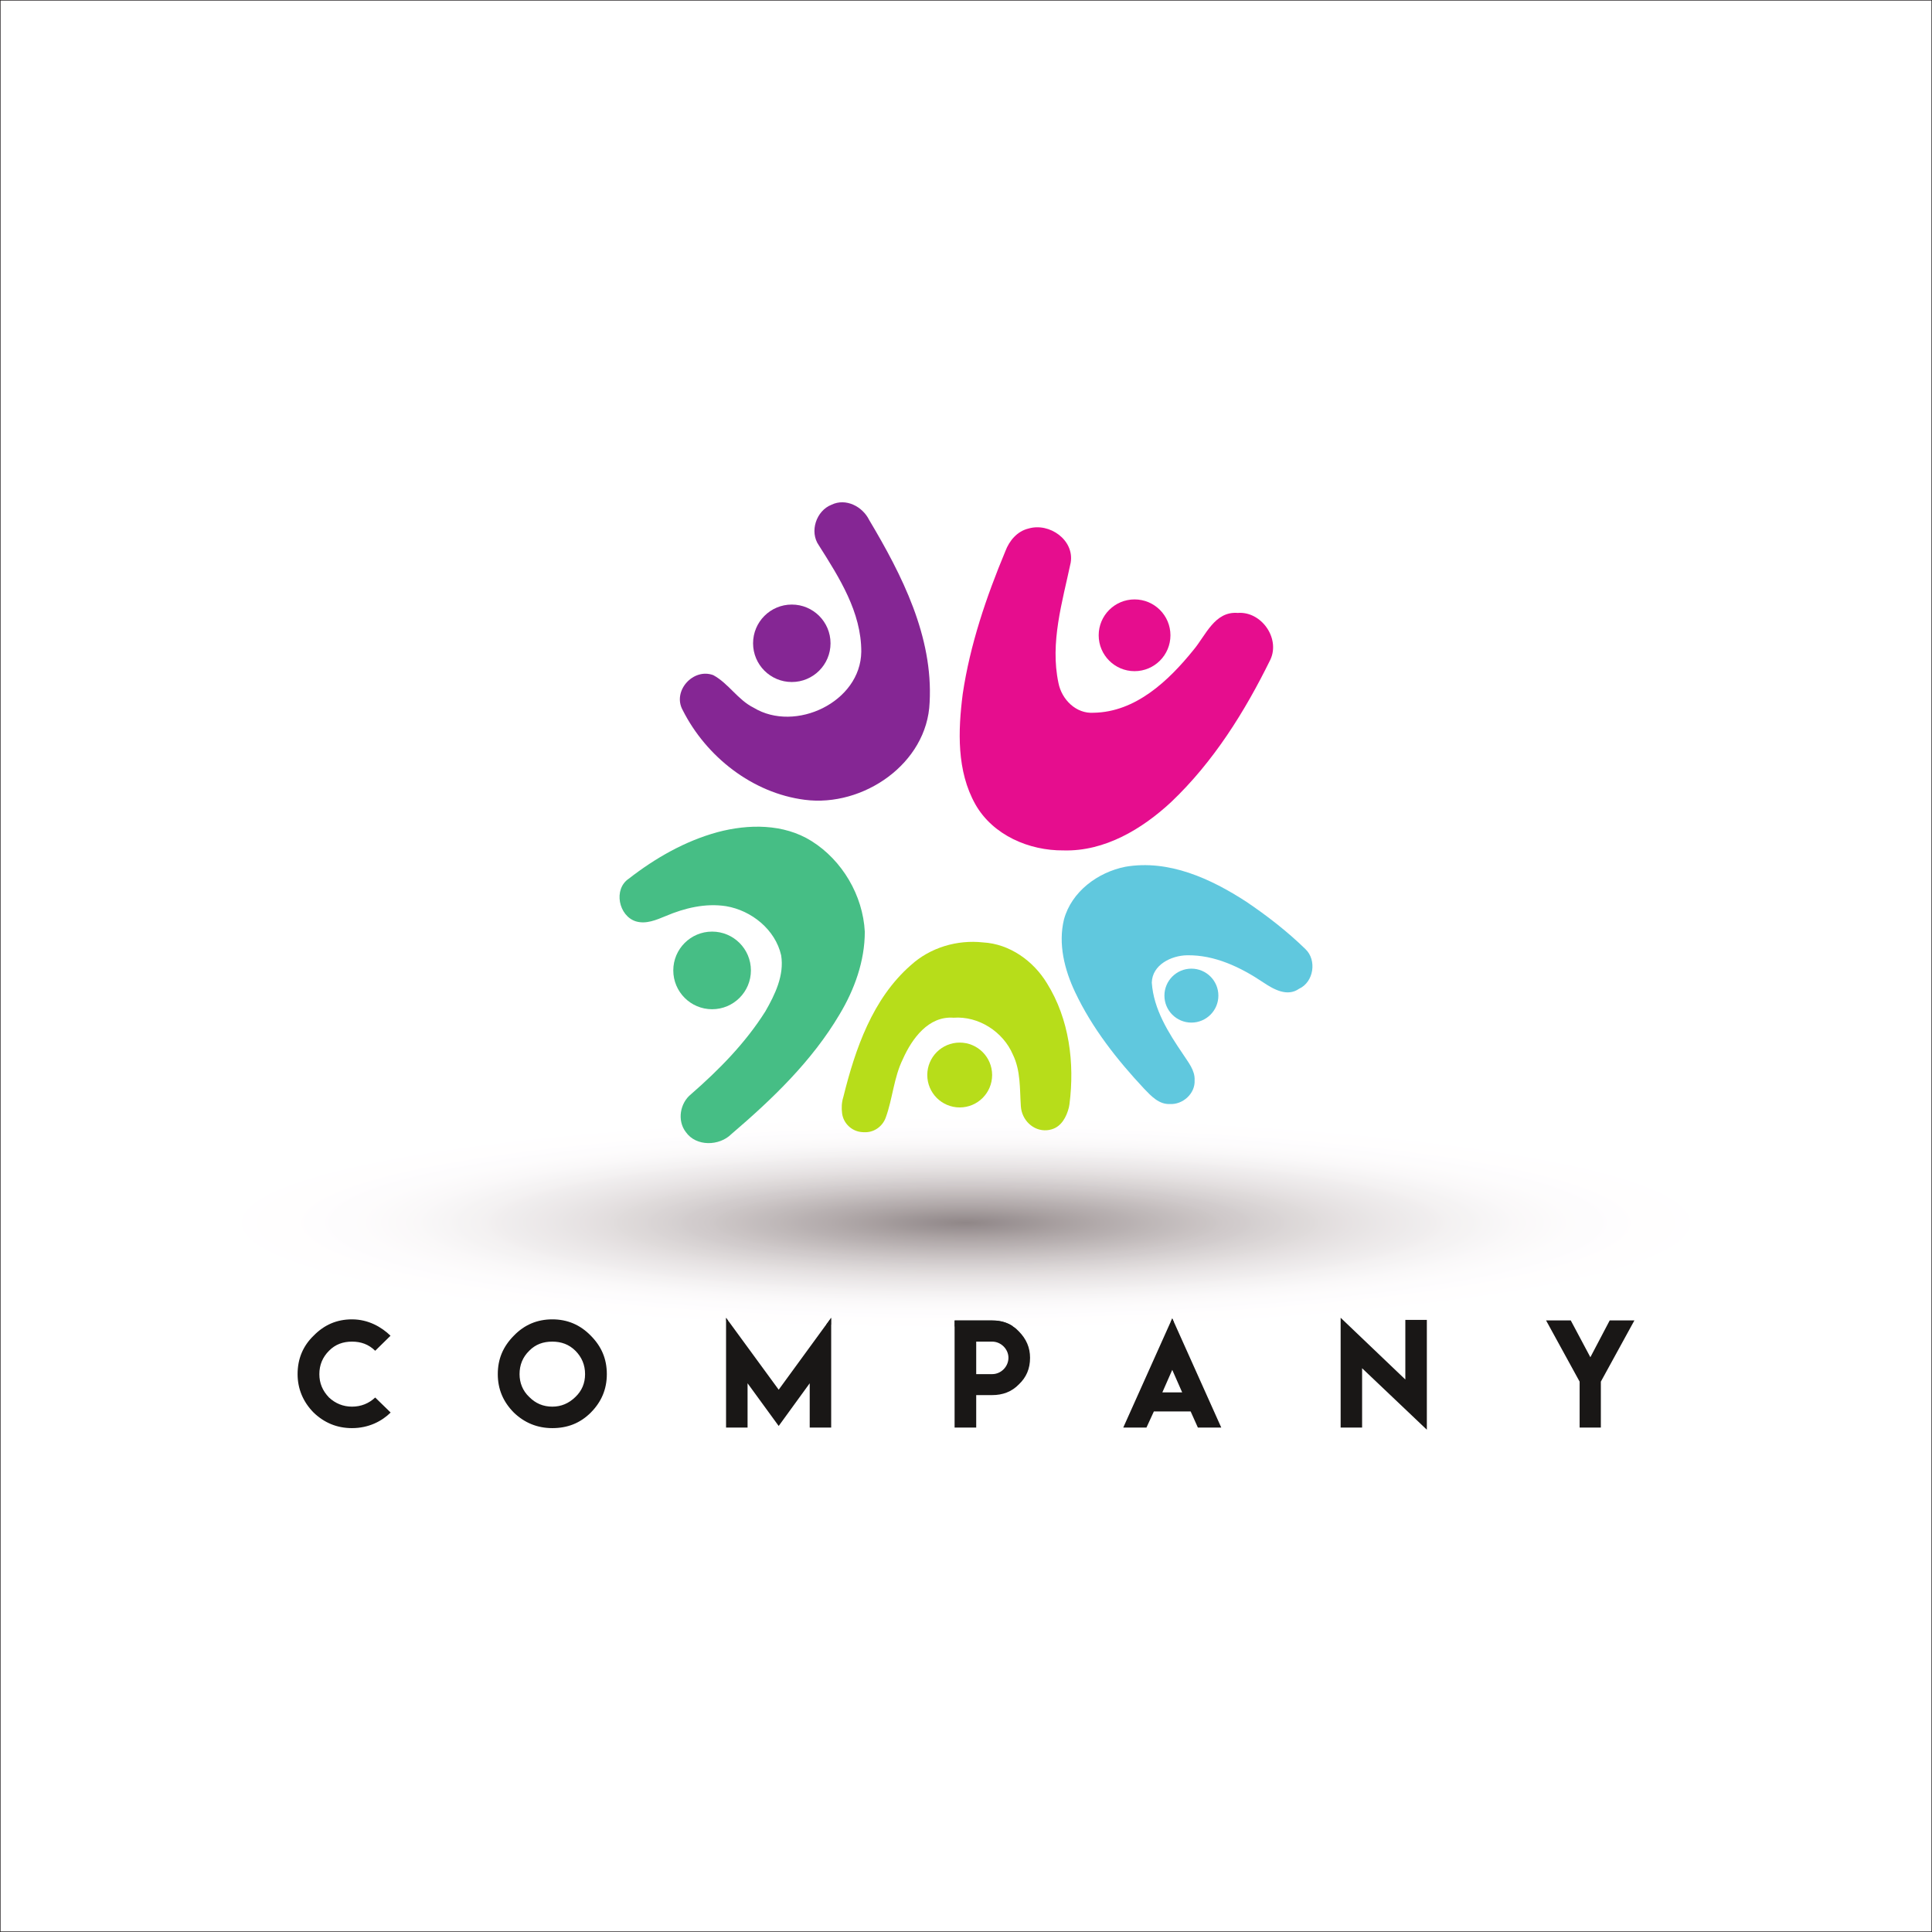 <?xml version="1.0" encoding="UTF-8"?>
<svg xmlns="http://www.w3.org/2000/svg" xmlns:xlink="http://www.w3.org/1999/xlink" width="4001" height="4001" viewBox="0 0 4001 4001">
<rect x="0" y="0" width="4001" height="4001" fill="#333333" stroke="none"/>
<defs>
<clipPath id="clip-0">
<path clip-rule="nonzero" d="M 500 2317 L 3501 2317 L 3501 2748 L 500 2748 Z M 500 2317 "/>
</clipPath>
<clipPath id="clip-1">
<path clip-rule="nonzero" d="M 1976.879 2747.469 C 1889.672 2747.27 1804.281 2746.012 1721.301 2743.781 L 1721.301 2728.922 L 1710.68 2743.48 C 1641.461 2741.539 1573.988 2738.922 1508.531 2735.672 L 1503.602 2728.922 L 1503.602 2735.422 C 919.152 2706.031 500.5 2626.238 500.5 2532.391 C 500.5 2413.41 1171.648 2317.281 2000.578 2317.281 C 2828.879 2317.281 3500.5 2413.41 3500.5 2532.391 C 3500.5 2629.719 3049.781 2711.941 2431.422 2738.488 L 2427.641 2730.07 L 2423.719 2738.82 C 2319.551 2743.199 2210.57 2746.012 2098.34 2747.039 C 2085.699 2738.27 2071.09 2734.48 2054.738 2734.48 L 1976.879 2734.48 L 1976.879 2747.469 "/>
</clipPath>
<clipPath id="clip-2">
<path clip-rule="nonzero" d="M 1976.879 2747.469 C 1889.672 2747.27 1804.281 2746.012 1721.301 2743.781 L 1721.301 2728.922 L 1710.68 2743.48 C 1641.461 2741.539 1573.988 2738.922 1508.531 2735.672 L 1503.602 2728.922 L 1503.602 2735.422 C 919.152 2706.031 500.5 2626.238 500.5 2532.391 C 500.5 2413.41 1171.648 2317.281 2000.578 2317.281 C 2828.879 2317.281 3500.5 2413.41 3500.5 2532.391 C 3500.5 2629.719 3049.781 2711.941 2431.422 2738.488 L 2427.641 2730.07 L 2423.719 2738.82 C 2319.551 2743.199 2210.57 2746.012 2098.34 2747.039 C 2085.699 2738.27 2071.09 2734.48 2054.738 2734.48 L 1976.879 2734.48 L 1976.879 2747.469 "/>
</clipPath>
<radialGradient id="radial-pattern-0" gradientUnits="userSpaceOnUse" cx="0" cy="0" fx="0" fy="0" r="857.442" gradientTransform="matrix(1.749, 0, 0, 0.251, 2000.5, 2532.39)">
<stop offset="0" stop-color="rgb(56.337%, 52.747%, 53.177%)" stop-opacity="1"/>
<stop offset="0.004" stop-color="rgb(56.607%, 53.029%, 53.409%)" stop-opacity="1"/>
<stop offset="0.008" stop-color="rgb(56.879%, 53.313%, 53.642%)" stop-opacity="1"/>
<stop offset="0.012" stop-color="rgb(57.152%, 53.598%, 53.879%)" stop-opacity="1"/>
<stop offset="0.016" stop-color="rgb(57.426%, 53.886%, 54.146%)" stop-opacity="1"/>
<stop offset="0.02" stop-color="rgb(57.701%, 54.175%, 54.44%)" stop-opacity="1"/>
<stop offset="0.023" stop-color="rgb(57.976%, 54.463%, 54.736%)" stop-opacity="1"/>
<stop offset="0.027" stop-color="rgb(58.252%, 54.753%, 55.035%)" stop-opacity="1"/>
<stop offset="0.031" stop-color="rgb(58.525%, 55.037%, 55.356%)" stop-opacity="1"/>
<stop offset="0.035" stop-color="rgb(58.797%, 55.312%, 55.696%)" stop-opacity="1"/>
<stop offset="0.039" stop-color="rgb(59.067%, 55.588%, 56.036%)" stop-opacity="1"/>
<stop offset="0.043" stop-color="rgb(59.338%, 55.865%, 56.375%)" stop-opacity="1"/>
<stop offset="0.047" stop-color="rgb(59.615%, 56.152%, 56.696%)" stop-opacity="1"/>
<stop offset="0.051" stop-color="rgb(59.895%, 56.45%, 57.001%)" stop-opacity="1"/>
<stop offset="0.055" stop-color="rgb(60.176%, 56.746%, 57.306%)" stop-opacity="1"/>
<stop offset="0.059" stop-color="rgb(60.458%, 57.045%, 57.608%)" stop-opacity="1"/>
<stop offset="0.062" stop-color="rgb(60.741%, 57.344%, 57.88%)" stop-opacity="1"/>
<stop offset="0.066" stop-color="rgb(61.024%, 57.643%, 58.127%)" stop-opacity="1"/>
<stop offset="0.07" stop-color="rgb(61.308%, 57.944%, 58.374%)" stop-opacity="1"/>
<stop offset="0.074" stop-color="rgb(61.594%, 58.244%, 58.63%)" stop-opacity="1"/>
<stop offset="0.078" stop-color="rgb(61.88%, 58.551%, 58.92%)" stop-opacity="1"/>
<stop offset="0.082" stop-color="rgb(62.167%, 58.856%, 59.235%)" stop-opacity="1"/>
<stop offset="0.086" stop-color="rgb(62.456%, 59.161%, 59.549%)" stop-opacity="1"/>
<stop offset="0.09" stop-color="rgb(62.744%, 59.47%, 59.857%)" stop-opacity="1"/>
<stop offset="0.094" stop-color="rgb(63.033%, 59.776%, 60.133%)" stop-opacity="1"/>
<stop offset="0.098" stop-color="rgb(63.322%, 60.085%, 60.387%)" stop-opacity="1"/>
<stop offset="0.102" stop-color="rgb(63.614%, 60.394%, 60.641%)" stop-opacity="1"/>
<stop offset="0.105" stop-color="rgb(63.916%, 60.704%, 60.915%)" stop-opacity="1"/>
<stop offset="0.109" stop-color="rgb(64.255%, 61.017%, 61.241%)" stop-opacity="1"/>
<stop offset="0.113" stop-color="rgb(64.615%, 61.328%, 61.604%)" stop-opacity="1"/>
<stop offset="0.117" stop-color="rgb(64.977%, 61.641%, 61.967%)" stop-opacity="1"/>
<stop offset="0.121" stop-color="rgb(65.326%, 61.954%, 62.311%)" stop-opacity="1"/>
<stop offset="0.125" stop-color="rgb(65.643%, 62.268%, 62.604%)" stop-opacity="1"/>
<stop offset="0.129" stop-color="rgb(65.939%, 62.585%, 62.866%)" stop-opacity="1"/>
<stop offset="0.133" stop-color="rgb(66.237%, 62.903%, 63.127%)" stop-opacity="1"/>
<stop offset="0.137" stop-color="rgb(66.519%, 63.219%, 63.405%)" stop-opacity="1"/>
<stop offset="0.141" stop-color="rgb(66.763%, 63.528%, 63.719%)" stop-opacity="1"/>
<stop offset="0.145" stop-color="rgb(66.988%, 63.834%, 64.053%)" stop-opacity="1"/>
<stop offset="0.148" stop-color="rgb(67.21%, 64.137%, 64.388%)" stop-opacity="1"/>
<stop offset="0.152" stop-color="rgb(67.451%, 64.432%, 64.7%)" stop-opacity="1"/>
<stop offset="0.156" stop-color="rgb(67.732%, 64.697%, 64.964%)" stop-opacity="1"/>
<stop offset="0.16" stop-color="rgb(68.033%, 64.951%, 65.202%)" stop-opacity="1"/>
<stop offset="0.164" stop-color="rgb(68.333%, 65.202%, 65.44%)" stop-opacity="1"/>
<stop offset="0.168" stop-color="rgb(68.636%, 65.477%, 65.706%)" stop-opacity="1"/>
<stop offset="0.172" stop-color="rgb(68.941%, 65.788%, 66.022%)" stop-opacity="1"/>
<stop offset="0.176" stop-color="rgb(69.246%, 66.119%, 66.364%)" stop-opacity="1"/>
<stop offset="0.18" stop-color="rgb(69.554%, 66.452%, 66.707%)" stop-opacity="1"/>
<stop offset="0.184" stop-color="rgb(69.838%, 66.759%, 67.024%)" stop-opacity="1"/>
<stop offset="0.188" stop-color="rgb(70.082%, 67.017%, 67.29%)" stop-opacity="1"/>
<stop offset="0.191" stop-color="rgb(70.308%, 67.255%, 67.534%)" stop-opacity="1"/>
<stop offset="0.195" stop-color="rgb(70.535%, 67.494%, 67.778%)" stop-opacity="1"/>
<stop offset="0.199" stop-color="rgb(70.766%, 67.741%, 68.033%)" stop-opacity="1"/>
<stop offset="0.203" stop-color="rgb(71.002%, 68.002%, 68.307%)" stop-opacity="1"/>
<stop offset="0.207" stop-color="rgb(71.243%, 68.272%, 68.587%)" stop-opacity="1"/>
<stop offset="0.211" stop-color="rgb(71.483%, 68.541%, 68.867%)" stop-opacity="1"/>
<stop offset="0.215" stop-color="rgb(71.719%, 68.802%, 69.138%)" stop-opacity="1"/>
<stop offset="0.219" stop-color="rgb(71.95%, 69.049%, 69.392%)" stop-opacity="1"/>
<stop offset="0.223" stop-color="rgb(72.18%, 69.292%, 69.643%)" stop-opacity="1"/>
<stop offset="0.227" stop-color="rgb(72.411%, 69.536%, 69.893%)" stop-opacity="1"/>
<stop offset="0.23" stop-color="rgb(72.67%, 69.814%, 70.155%)" stop-opacity="1"/>
<stop offset="0.234" stop-color="rgb(72.975%, 70.143%, 70.435%)" stop-opacity="1"/>
<stop offset="0.238" stop-color="rgb(73.291%, 70.488%, 70.72%)" stop-opacity="1"/>
<stop offset="0.242" stop-color="rgb(73.608%, 70.833%, 71.007%)" stop-opacity="1"/>
<stop offset="0.246" stop-color="rgb(73.894%, 71.141%, 71.28%)" stop-opacity="1"/>
<stop offset="0.25" stop-color="rgb(74.138%, 71.4%, 71.539%)" stop-opacity="1"/>
<stop offset="0.254" stop-color="rgb(74.371%, 71.649%, 71.793%)" stop-opacity="1"/>
<stop offset="0.258" stop-color="rgb(74.728%, 72.035%, 72.192%)" stop-opacity="1"/>
<stop offset="0.266" stop-color="rgb(75.092%, 72.437%, 72.609%)" stop-opacity="1"/>
<stop offset="0.27" stop-color="rgb(75.342%, 72.72%, 72.905%)" stop-opacity="1"/>
<stop offset="0.273" stop-color="rgb(75.71%, 73.131%, 73.334%)" stop-opacity="1"/>
<stop offset="0.281" stop-color="rgb(76.073%, 73.528%, 73.746%)" stop-opacity="1"/>
<stop offset="0.285" stop-color="rgb(76.311%, 73.781%, 74.005%)" stop-opacity="1"/>
<stop offset="0.289" stop-color="rgb(76.547%, 74.034%, 74.266%)" stop-opacity="1"/>
<stop offset="0.293" stop-color="rgb(76.823%, 74.3%, 74.529%)" stop-opacity="1"/>
<stop offset="0.297" stop-color="rgb(77.142%, 74.576%, 74.792%)" stop-opacity="1"/>
<stop offset="0.301" stop-color="rgb(77.467%, 74.855%, 75.056%)" stop-opacity="1"/>
<stop offset="0.305" stop-color="rgb(77.791%, 75.134%, 75.32%)" stop-opacity="1"/>
<stop offset="0.309" stop-color="rgb(78.076%, 75.403%, 75.586%)" stop-opacity="1"/>
<stop offset="0.312" stop-color="rgb(78.32%, 75.661%, 75.85%)" stop-opacity="1"/>
<stop offset="0.316" stop-color="rgb(78.56%, 75.919%, 76.115%)" stop-opacity="1"/>
<stop offset="0.32" stop-color="rgb(78.886%, 76.309%, 76.494%)" stop-opacity="1"/>
<stop offset="0.328" stop-color="rgb(79.178%, 76.704%, 76.855%)" stop-opacity="1"/>
<stop offset="0.332" stop-color="rgb(79.349%, 76.971%, 77.083%)" stop-opacity="1"/>
<stop offset="0.336" stop-color="rgb(79.689%, 77.385%, 77.49%)" stop-opacity="1"/>
<stop offset="0.344" stop-color="rgb(80.109%, 77.809%, 77.959%)" stop-opacity="1"/>
<stop offset="0.348" stop-color="rgb(80.598%, 78.239%, 78.482%)" stop-opacity="1"/>
<stop offset="0.355" stop-color="rgb(81.09%, 78.711%, 79.022%)" stop-opacity="1"/>
<stop offset="0.363" stop-color="rgb(81.429%, 79.088%, 79.416%)" stop-opacity="1"/>
<stop offset="0.371" stop-color="rgb(81.767%, 79.466%, 79.811%)" stop-opacity="1"/>
<stop offset="0.379" stop-color="rgb(82.115%, 79.861%, 80.22%)" stop-opacity="1"/>
<stop offset="0.387" stop-color="rgb(82.42%, 80.244%, 80.586%)" stop-opacity="1"/>
<stop offset="0.391" stop-color="rgb(82.672%, 80.597%, 80.901%)" stop-opacity="1"/>
<stop offset="0.395" stop-color="rgb(83.055%, 81.111%, 81.358%)" stop-opacity="1"/>
<stop offset="0.402" stop-color="rgb(83.44%, 81.561%, 81.764%)" stop-opacity="1"/>
<stop offset="0.406" stop-color="rgb(83.701%, 81.781%, 81.97%)" stop-opacity="1"/>
<stop offset="0.41" stop-color="rgb(84.082%, 82.106%, 82.277%)" stop-opacity="1"/>
<stop offset="0.418" stop-color="rgb(84.503%, 82.515%, 82.686%)" stop-opacity="1"/>
<stop offset="0.426" stop-color="rgb(84.863%, 82.918%, 83.107%)" stop-opacity="1"/>
<stop offset="0.434" stop-color="rgb(85.178%, 83.266%, 83.467%)" stop-opacity="1"/>
<stop offset="0.438" stop-color="rgb(85.431%, 83.54%, 83.752%)" stop-opacity="1"/>
<stop offset="0.441" stop-color="rgb(85.796%, 83.937%, 84.146%)" stop-opacity="1"/>
<stop offset="0.449" stop-color="rgb(86.209%, 84.39%, 84.52%)" stop-opacity="1"/>
<stop offset="0.457" stop-color="rgb(86.56%, 84.779%, 84.782%)" stop-opacity="1"/>
<stop offset="0.465" stop-color="rgb(86.911%, 85.175%, 85.13%)" stop-opacity="1"/>
<stop offset="0.473" stop-color="rgb(87.283%, 85.593%, 85.567%)" stop-opacity="1"/>
<stop offset="0.48" stop-color="rgb(87.61%, 85.953%, 85.941%)" stop-opacity="1"/>
<stop offset="0.484" stop-color="rgb(87.866%, 86.234%, 86.232%)" stop-opacity="1"/>
<stop offset="0.488" stop-color="rgb(88.231%, 86.609%, 86.635%)" stop-opacity="1"/>
<stop offset="0.496" stop-color="rgb(88.637%, 86.955%, 87.065%)" stop-opacity="1"/>
<stop offset="0.504" stop-color="rgb(89.076%, 87.309%, 87.531%)" stop-opacity="1"/>
<stop offset="0.516" stop-color="rgb(89.609%, 87.852%, 88.142%)" stop-opacity="1"/>
<stop offset="0.527" stop-color="rgb(90.147%, 88.464%, 88.786%)" stop-opacity="1"/>
<stop offset="0.539" stop-color="rgb(90.565%, 89.04%, 89.31%)" stop-opacity="1"/>
<stop offset="0.551" stop-color="rgb(90.924%, 89.594%, 89.774%)" stop-opacity="1"/>
<stop offset="0.562" stop-color="rgb(91.406%, 90.155%, 90.35%)" stop-opacity="1"/>
<stop offset="0.574" stop-color="rgb(91.94%, 90.602%, 90.929%)" stop-opacity="1"/>
<stop offset="0.586" stop-color="rgb(92.479%, 91.074%, 91.393%)" stop-opacity="1"/>
<stop offset="0.598" stop-color="rgb(92.862%, 91.58%, 91.786%)" stop-opacity="1"/>
<stop offset="0.609" stop-color="rgb(93.06%, 91.986%, 92.226%)" stop-opacity="1"/>
<stop offset="0.621" stop-color="rgb(93.43%, 92.502%, 92.802%)" stop-opacity="1"/>
<stop offset="0.633" stop-color="rgb(93.883%, 92.932%, 93.227%)" stop-opacity="1"/>
<stop offset="0.641" stop-color="rgb(94.24%, 93.161%, 93.407%)" stop-opacity="1"/>
<stop offset="0.648" stop-color="rgb(94.604%, 93.486%, 93.719%)" stop-opacity="1"/>
<stop offset="0.656" stop-color="rgb(94.974%, 93.913%, 94.17%)" stop-opacity="1"/>
<stop offset="0.664" stop-color="rgb(95.386%, 94.495%, 94.695%)" stop-opacity="1"/>
<stop offset="0.684" stop-color="rgb(95.85%, 95.108%, 95.276%)" stop-opacity="1"/>
<stop offset="0.703" stop-color="rgb(96.185%, 95.526%, 95.689%)" stop-opacity="1"/>
<stop offset="0.711" stop-color="rgb(96.626%, 95.94%, 96.178%)" stop-opacity="1"/>
<stop offset="0.727" stop-color="rgb(97.005%, 96.373%, 96.64%)" stop-opacity="1"/>
<stop offset="0.742" stop-color="rgb(97.379%, 96.791%, 97.092%)" stop-opacity="1"/>
<stop offset="0.758" stop-color="rgb(98.032%, 97.375%, 97.662%)" stop-opacity="1"/>
<stop offset="0.785" stop-color="rgb(98.407%, 97.801%, 98.003%)" stop-opacity="1"/>
<stop offset="0.809" stop-color="rgb(98.799%, 98.256%, 98.476%)" stop-opacity="1"/>
<stop offset="0.832" stop-color="rgb(99.174%, 98.691%, 98.947%)" stop-opacity="1"/>
<stop offset="0.871" stop-color="rgb(99.287%, 98.819%, 99.245%)" stop-opacity="1"/>
<stop offset="0.887" stop-color="rgb(99.5%, 99.049%, 99.547%)" stop-opacity="1"/>
<stop offset="0.914" stop-color="rgb(99.805%, 99.403%, 99.744%)" stop-opacity="1"/>
<stop offset="1" stop-color="rgb(99.969%, 99.608%, 99.823%)" stop-opacity="1"/>
</radialGradient>
<clipPath id="clip-3">
<path clip-rule="nonzero" d="M 1503 2728 L 2432 2728 L 2432 2748 L 1503 2748 Z M 1503 2728 "/>
</clipPath>
<clipPath id="clip-4">
<path clip-rule="nonzero" d="M 2000.578 2747.488 C 1992.691 2747.488 1984.738 2747.488 1976.879 2747.469 L 1976.879 2734.48 L 2054.738 2734.48 C 2071.09 2734.48 2085.699 2738.27 2098.34 2747.039 C 2066.012 2747.34 2033.441 2747.488 2000.578 2747.488 M 1721.301 2743.781 C 1717.75 2743.68 1714.219 2743.578 1710.68 2743.48 L 1721.301 2728.922 L 1721.301 2743.781 M 2423.719 2738.82 L 2427.641 2730.07 L 2431.422 2738.488 C 2428.84 2738.602 2426.309 2738.711 2423.719 2738.82 M 1508.531 2735.672 C 1506.898 2735.578 1505.23 2735.5 1503.602 2735.422 L 1503.602 2728.922 L 1508.531 2735.672 "/>
</clipPath>
<clipPath id="clip-5">
<path clip-rule="nonzero" d="M 2000.578 2747.488 C 1992.691 2747.488 1984.738 2747.488 1976.879 2747.469 L 1976.879 2734.48 L 2054.738 2734.48 C 2071.09 2734.48 2085.699 2738.27 2098.34 2747.039 C 2066.012 2747.34 2033.441 2747.488 2000.578 2747.488 M 1721.301 2743.781 C 1717.75 2743.68 1714.219 2743.578 1710.68 2743.48 L 1721.301 2728.922 L 1721.301 2743.781 M 2423.719 2738.82 L 2427.641 2730.07 L 2431.422 2738.488 C 2428.84 2738.602 2426.309 2738.711 2423.719 2738.82 M 1508.531 2735.672 C 1506.898 2735.578 1505.23 2735.5 1503.602 2735.422 L 1503.602 2728.922 L 1508.531 2735.672 "/>
</clipPath>
<radialGradient id="radial-pattern-1" gradientUnits="userSpaceOnUse" cx="0" cy="0" fx="0" fy="0" r="857.442" gradientTransform="matrix(1.749, 0, 0, 0.251, 2000.5, 2532.39)">
<stop offset="0" stop-color="rgb(6.737%, 6.281%, 5.807%)" stop-opacity="1"/>
<stop offset="0.008" stop-color="rgb(6.804%, 6.348%, 5.894%)" stop-opacity="1"/>
<stop offset="0.02" stop-color="rgb(6.873%, 6.407%, 5.945%)" stop-opacity="1"/>
<stop offset="0.031" stop-color="rgb(6.99%, 6.511%, 6.039%)" stop-opacity="1"/>
<stop offset="0.059" stop-color="rgb(7.083%, 6.613%, 6.146%)" stop-opacity="1"/>
<stop offset="0.07" stop-color="rgb(7.118%, 6.667%, 6.204%)" stop-opacity="1"/>
<stop offset="0.082" stop-color="rgb(7.217%, 6.741%, 6.3%)" stop-opacity="1"/>
<stop offset="0.094" stop-color="rgb(7.372%, 6.863%, 6.439%)" stop-opacity="1"/>
<stop offset="0.121" stop-color="rgb(7.466%, 6.969%, 6.538%)" stop-opacity="1"/>
<stop offset="0.133" stop-color="rgb(7.494%, 7.008%, 6.569%)" stop-opacity="1"/>
<stop offset="0.145" stop-color="rgb(7.585%, 7.1%, 6.657%)" stop-opacity="1"/>
<stop offset="0.168" stop-color="rgb(7.698%, 7.191%, 6.758%)" stop-opacity="1"/>
<stop offset="0.18" stop-color="rgb(7.771%, 7.239%, 6.816%)" stop-opacity="1"/>
<stop offset="0.191" stop-color="rgb(7.886%, 7.332%, 6.918%)" stop-opacity="1"/>
<stop offset="0.215" stop-color="rgb(7.961%, 7.408%, 6.99%)" stop-opacity="1"/>
<stop offset="0.227" stop-color="rgb(7.985%, 7.466%, 7.033%)" stop-opacity="1"/>
<stop offset="0.238" stop-color="rgb(8.083%, 7.568%, 7.132%)" stop-opacity="1"/>
<stop offset="0.262" stop-color="rgb(8.182%, 7.655%, 7.222%)" stop-opacity="1"/>
<stop offset="0.281" stop-color="rgb(8.286%, 7.751%, 7.321%)" stop-opacity="1"/>
<stop offset="0.301" stop-color="rgb(8.406%, 7.895%, 7.475%)" stop-opacity="1"/>
<stop offset="0.32" stop-color="rgb(8.473%, 7.988%, 7.578%)" stop-opacity="1"/>
<stop offset="0.328" stop-color="rgb(8.536%, 8.014%, 7.6%)" stop-opacity="1"/>
<stop offset="0.348" stop-color="rgb(8.653%, 8.09%, 7.675%)" stop-opacity="1"/>
<stop offset="0.367" stop-color="rgb(8.757%, 8.188%, 7.777%)" stop-opacity="1"/>
<stop offset="0.387" stop-color="rgb(8.777%, 8.241%, 7.834%)" stop-opacity="1"/>
<stop offset="0.402" stop-color="rgb(8.826%, 8.281%, 7.87%)" stop-opacity="1"/>
<stop offset="0.418" stop-color="rgb(8.928%, 8.379%, 7.95%)" stop-opacity="1"/>
<stop offset="0.434" stop-color="rgb(8.995%, 8.479%, 8.054%)" stop-opacity="1"/>
<stop offset="0.469" stop-color="rgb(9.062%, 8.537%, 8.119%)" stop-opacity="1"/>
<stop offset="0.484" stop-color="rgb(9.151%, 8.636%, 8.224%)" stop-opacity="1"/>
<stop offset="0.516" stop-color="rgb(9.192%, 8.71%, 8.299%)" stop-opacity="1"/>
<stop offset="0.527" stop-color="rgb(9.239%, 8.731%, 8.327%)" stop-opacity="1"/>
<stop offset="0.555" stop-color="rgb(9.323%, 8.777%, 8.394%)" stop-opacity="1"/>
<stop offset="0.566" stop-color="rgb(9.383%, 8.856%, 8.469%)" stop-opacity="1"/>
<stop offset="0.578" stop-color="rgb(9.445%, 8.913%, 8.499%)" stop-opacity="1"/>
<stop offset="0.602" stop-color="rgb(9.494%, 8.932%, 8.521%)" stop-opacity="1"/>
<stop offset="0.613" stop-color="rgb(9.538%, 9.007%, 8.609%)" stop-opacity="1"/>
<stop offset="0.66" stop-color="rgb(9.596%, 9.106%, 8.701%)" stop-opacity="1"/>
<stop offset="0.68" stop-color="rgb(9.662%, 9.131%, 8.742%)" stop-opacity="1"/>
<stop offset="0.719" stop-color="rgb(9.709%, 9.152%, 8.771%)" stop-opacity="1"/>
<stop offset="0.734" stop-color="rgb(9.703%, 9.187%, 8.783%)" stop-opacity="1"/>
<stop offset="0.766" stop-color="rgb(9.723%, 9.225%, 8.815%)" stop-opacity="1"/>
<stop offset="0.777" stop-color="rgb(9.792%, 9.291%, 8.888%)" stop-opacity="1"/>
<stop offset="0.805" stop-color="rgb(9.885%, 9.334%, 8.955%)" stop-opacity="1"/>
<stop offset="0.902" stop-color="rgb(9.924%, 9.37%, 8.987%)" stop-opacity="1"/>
<stop offset="0.926" stop-color="rgb(9.92%, 9.404%, 9.001%)" stop-opacity="1"/>
<stop offset="1" stop-color="rgb(9.918%, 9.406%, 9.001%)" stop-opacity="1"/>
</radialGradient>
</defs>
<path fill-rule="nonzero" fill="rgb(100%, 100%, 100%)" fill-opacity="1" d="M 0.5 4000.5 L 4000.5 4000.5 L 4000.5 0.5 L 0.5 0.5 Z M 0.5 4000.5 "/>
<path fill-rule="nonzero" fill="rgb(13.73%, 12.16%, 12.549%)" fill-opacity="1" d="M 4000.5 4000.5 L 4000.5 4000 L 1 4000 L 1 1 L 4000 1 L 4000 4000.5 L 4000.5 4000.5 L 4000.5 4000 L 4000.5 4000.5 L 4001 4000.5 L 4001 0 L 0 0 L 0 4001 L 4001 4001 L 4001 4000.5 L 4000.5 4000.5 "/>
<path fill-rule="nonzero" fill="rgb(9.869%, 9.355%, 8.948%)" fill-opacity="1" d="M 3201.781 2734.48 L 3271.27 2861.25 L 3271.27 2956.359 L 3315.219 2956.359 L 3315.219 2861.25 L 3384.711 2734.48 L 3333.551 2734.48 L 3293.52 2810.711 L 3252.91 2734.48 L 3201.781 2734.48 M 2776.34 2728.922 L 2776.34 2956.359 L 2820.801 2956.359 L 2820.801 2833.48 L 2954.871 2960.809 L 2954.871 2733.371 L 2910.328 2733.371 L 2910.328 2856.809 L 2776.34 2728.922 M 2407.102 2883.539 L 2427.641 2836.852 L 2448.191 2883.539 L 2407.102 2883.539 M 2326.16 2956.359 L 2374.219 2956.359 L 2389.551 2923 L 2465.738 2923 L 2480.699 2956.359 L 2529.129 2956.359 L 2427.641 2730.07 L 2326.16 2956.359 M 2088.391 2811.789 C 2088.391 2830.191 2073.07 2845.699 2054.738 2845.699 L 2021.641 2845.699 L 2021.641 2778.391 L 2054.738 2778.391 C 2073.07 2778.391 2088.391 2794.012 2088.391 2811.789 M 1976.879 2956.359 L 2021.641 2956.359 L 2021.641 2889.121 L 2054.738 2889.121 C 2076.141 2889.121 2095.059 2882.391 2110.09 2866.84 C 2125.34 2852.359 2133.16 2834.629 2133.16 2811.789 C 2133.16 2790.641 2125.34 2772.871 2110.09 2757.289 C 2095.059 2741.141 2076.441 2734.48 2054.738 2734.48 L 1976.879 2734.48 L 1976.879 2956.359 M 1503.602 2728.922 L 1503.602 2956.359 L 1548.141 2956.359 L 1548.141 2864.621 L 1612.602 2953.07 L 1676.84 2864.621 L 1676.84 2956.359 L 1721.301 2956.359 L 1721.301 2728.922 L 1612.602 2877.949 L 1503.602 2728.922 M 1143.801 2778.391 C 1162.129 2778.391 1178.27 2783.98 1191.641 2797.309 C 1204.969 2810.711 1211.629 2826.82 1211.629 2845.699 C 1211.629 2864.621 1204.969 2880.172 1191.641 2892.98 C 1177.98 2906.309 1162.129 2913.039 1143.801 2913.039 C 1124.879 2913.039 1109.07 2906.309 1095.969 2892.98 C 1082.34 2880.172 1075.941 2863.469 1075.941 2845.699 C 1075.941 2826.82 1082.34 2810.711 1095.969 2797.309 C 1109.07 2783.98 1124.879 2778.391 1143.801 2778.391 M 1143.801 2732.262 C 1112.672 2732.262 1085.93 2743.371 1064.02 2766.172 C 1042.031 2788.422 1030.879 2814.012 1030.879 2845.699 C 1030.879 2876.871 1042.031 2903.012 1064.02 2925.23 C 1085.93 2946.398 1112.672 2957.512 1143.801 2957.512 C 1174.941 2957.512 1201.379 2947.48 1223.59 2925.23 C 1245.578 2903.012 1256.691 2876.871 1256.691 2845.699 C 1256.691 2814.012 1245.578 2788.422 1223.59 2766.172 C 1201.379 2743.371 1174.941 2732.262 1143.801 2732.262 M 808.996 2925.23 L 777.008 2894.129 C 763.977 2906.309 747.832 2913.039 728.949 2913.039 C 710.551 2913.039 694.445 2906.309 681.375 2894.129 C 668.012 2880.172 661.344 2864.621 661.344 2845.699 C 661.344 2826.82 668.012 2810.711 681.375 2797.309 C 694.445 2783.98 710.551 2778.391 728.949 2778.391 C 747.574 2778.391 763.383 2783.98 777.008 2797.309 L 808.738 2766.172 C 790.371 2748.398 763.121 2732.262 728.949 2732.262 C 697.777 2732.262 671.637 2743.371 649.387 2766.172 C 627.469 2787.352 616.285 2814.012 616.285 2845.699 C 616.285 2875.719 627.469 2903.012 649.387 2925.23 C 671.379 2946.398 697.777 2957.512 728.949 2957.512 C 763.68 2957.512 790.965 2943.039 808.996 2925.23 "/>
<g clip-path="url(#clip-0)">
<g clip-path="url(#clip-1)">
<g clip-path="url(#clip-2)">
<path fill-rule="nonzero" fill="url(#radial-pattern-0)" d="M 500.5 2317.281 L 500.5 2747.469 L 3500.5 2747.469 L 3500.5 2317.281 Z M 500.5 2317.281 "/>
</g>
</g>
</g>
<g clip-path="url(#clip-3)">
<g clip-path="url(#clip-4)">
<g clip-path="url(#clip-5)">
<path fill-rule="nonzero" fill="url(#radial-pattern-1)" d="M 1503.602 2728.922 L 1503.602 2747.488 L 2431.422 2747.488 L 2431.422 2728.922 Z M 1503.602 2728.922 "/>
</g>
</g>
</g>
<path fill-rule="nonzero" fill="rgb(52.017%, 14.964%, 58.066%)" fill-opacity="1" d="M 1721.961 1045.281 C 1751.75 1030.871 1786.191 1048.879 1799.98 1076.82 C 1867.891 1190.852 1932.641 1318.16 1925.172 1454.602 C 1920.25 1581.629 1787.059 1672.039 1666.531 1656.309 C 1558.199 1642.43 1462.441 1567.051 1413.859 1470.672 C 1391.719 1431.051 1435.73 1382.551 1477.199 1398.191 C 1508.91 1415.41 1527.98 1449.41 1560.84 1465.66 C 1646.852 1517.852 1782.41 1453.98 1783.641 1349.609 C 1783.809 1267.641 1738.039 1196.129 1695.699 1129.27 C 1675.84 1100.98 1690.34 1057.66 1721.961 1045.281 "/>
<path fill-rule="nonzero" fill="rgb(90.227%, 5.208%, 55.562%)" fill-opacity="1" d="M 2129.961 1094.559 C 2173.191 1081.738 2225.199 1118.199 2217.289 1165.199 C 2200.07 1246.73 2174.16 1330.719 2191.988 1414.449 C 2198.672 1448.621 2228.449 1478.578 2264.91 1476.031 C 2351.891 1474.629 2420.059 1409.789 2471.461 1346.18 C 2497.02 1315.871 2515.301 1265.531 2563.27 1269.309 C 2611.852 1265.531 2651.391 1321.32 2631 1365.691 C 2578.031 1473.66 2512.93 1577.77 2425.25 1661.059 C 2364.891 1717.109 2287.488 1763.5 2202.531 1761.121 C 2131.281 1761.828 2056.34 1729.672 2020.059 1665.98 C 1981.051 1596.828 1983.949 1513.551 1993.699 1437.199 C 2008.898 1334.941 2042.461 1236.449 2082.078 1141.301 C 2090.25 1119.602 2106.59 1100.102 2129.961 1094.559 "/>
<path fill-rule="nonzero" fill="rgb(27.391%, 74.384%, 51.956%)" fill-opacity="1" d="M 1485.898 1723.34 C 1549.77 1706.301 1622.691 1705.512 1680.41 1741.621 C 1744.281 1781.59 1786.98 1854.25 1790.93 1929.539 C 1790.93 1990.25 1769.578 2049.289 1738.57 2100.859 C 1681.461 2197.5 1599.32 2276.219 1514.629 2348.609 C 1489.672 2373.559 1441.621 2374.789 1420.359 2344.48 C 1401.82 2320.578 1408.23 2284.039 1431.43 2265.68 C 1489.238 2215.25 1543.789 2159.809 1584.91 2094.621 C 1605.031 2059.66 1624.441 2019.68 1617.68 1978.301 C 1605.641 1925.148 1556.359 1885.531 1503.82 1876.648 C 1461.211 1869.98 1417.898 1880.34 1378.711 1897.031 C 1359.211 1905.031 1338.121 1914.43 1316.691 1908.02 C 1281.109 1896.68 1269.77 1841.512 1302.102 1819.719 C 1356.84 1777.109 1418.602 1741.711 1485.898 1723.34 "/>
<path fill-rule="nonzero" fill="rgb(37.669%, 78.197%, 87.024%)" fill-opacity="1" d="M 2330.27 1795.031 C 2420.328 1779.48 2507.48 1819.629 2581.191 1867.52 C 2624.41 1896.77 2666.059 1929.012 2703.48 1965.559 C 2727.469 1988.23 2720.789 2033.828 2690.129 2047.711 C 2665.789 2064.84 2637.59 2048.852 2616.422 2034.699 C 2569.68 2003.25 2515.648 1977.25 2458.191 1978.301 C 2425.691 1978.828 2386.148 1997.98 2385.27 2034.879 C 2388.961 2090.23 2419.801 2138.809 2450.199 2183.531 C 2460.648 2199.871 2474.969 2216.391 2473.922 2237.121 C 2475.5 2264.531 2449.488 2287.988 2422.699 2286.32 C 2400.289 2287.461 2384.039 2269.891 2369.809 2255.129 C 2313.488 2194.949 2261.66 2129.238 2226.34 2054.379 C 2204.469 2008.078 2191.02 1954.762 2203.41 1903.98 C 2219.23 1846.25 2273.43 1806.461 2330.27 1795.031 "/>
<path fill-rule="nonzero" fill="rgb(71.486%, 86.472%, 10.339%)" fill-opacity="1" d="M 1885.988 1999.031 C 1926.23 1962.219 1982.191 1945.711 2036.051 1951.68 C 2091.129 1954.762 2140.16 1990.07 2168.18 2036.289 C 2214.422 2110.469 2225.801 2201.441 2214.73 2286.949 C 2214.461 2289.109 2214.09 2291.238 2213.57 2293.352 C 2208.781 2312.672 2198.172 2333.02 2177.762 2338.77 C 2174.391 2339.809 2171.039 2340.398 2167.711 2340.641 C 2139.52 2342.641 2115.988 2319.34 2114.102 2291.141 C 2111.648 2254.719 2113.93 2217.57 2097.629 2184.059 C 2077.43 2136.621 2026.559 2103.762 1974.641 2107.621 C 1922.891 2103.672 1888.629 2150.941 1869.91 2192.93 C 1850.969 2231.211 1848.691 2274.941 1834.25 2314.531 C 1827.91 2331.922 1811.711 2344.219 1793.211 2344.719 C 1790.379 2344.801 1787.512 2344.699 1784.629 2344.461 C 1763.82 2342.738 1746.609 2326.422 1743.91 2305.711 C 1742.441 2294.441 1742.891 2283.02 1746.48 2271.738 C 1771.078 2172.461 1806.828 2068.441 1885.988 1999.031 "/>
<path fill-rule="nonzero" fill="rgb(27.391%, 74.384%, 51.956%)" fill-opacity="1" d="M 1555.078 2009.641 C 1555.078 2054.031 1519.09 2090.02 1474.699 2090.02 C 1430.309 2090.02 1394.32 2054.031 1394.32 2009.641 C 1394.32 1965.238 1430.309 1929.262 1474.699 1929.262 C 1519.09 1929.262 1555.078 1965.238 1555.078 2009.641 "/>
<path fill-rule="nonzero" fill="rgb(71.486%, 86.472%, 10.339%)" fill-opacity="1" d="M 2054.609 2226.262 C 2054.609 2263.34 2024.551 2293.41 1987.469 2293.41 C 1950.379 2293.41 1920.32 2263.34 1920.32 2226.262 C 1920.32 2189.172 1950.379 2159.109 1987.469 2159.109 C 2024.551 2159.109 2054.609 2189.172 2054.609 2226.262 "/>
<path fill-rule="nonzero" fill="rgb(37.669%, 78.197%, 87.024%)" fill-opacity="1" d="M 2523.148 2061.84 C 2523.148 2092.699 2498.129 2117.711 2467.281 2117.711 C 2436.422 2117.711 2411.41 2092.699 2411.41 2061.84 C 2411.41 2030.988 2436.422 2005.98 2467.281 2005.98 C 2498.129 2005.98 2523.148 2030.988 2523.148 2061.84 "/>
<path fill-rule="nonzero" fill="rgb(90.227%, 5.208%, 55.562%)" fill-opacity="1" d="M 2423.879 1315.621 C 2423.879 1356.648 2390.609 1389.922 2349.578 1389.922 C 2308.551 1389.922 2275.281 1356.648 2275.281 1315.621 C 2275.281 1274.59 2308.551 1241.328 2349.578 1241.328 C 2390.609 1241.328 2423.879 1274.59 2423.879 1315.621 "/>
<path fill-rule="nonzero" fill="rgb(52.017%, 14.964%, 58.066%)" fill-opacity="1" d="M 1719.949 1332.191 C 1719.949 1376.48 1684.039 1412.391 1639.75 1412.391 C 1595.449 1412.391 1559.539 1376.48 1559.539 1332.191 C 1559.539 1287.891 1595.449 1251.988 1639.75 1251.988 C 1684.039 1251.988 1719.949 1287.891 1719.949 1332.191 "/>
</svg>
